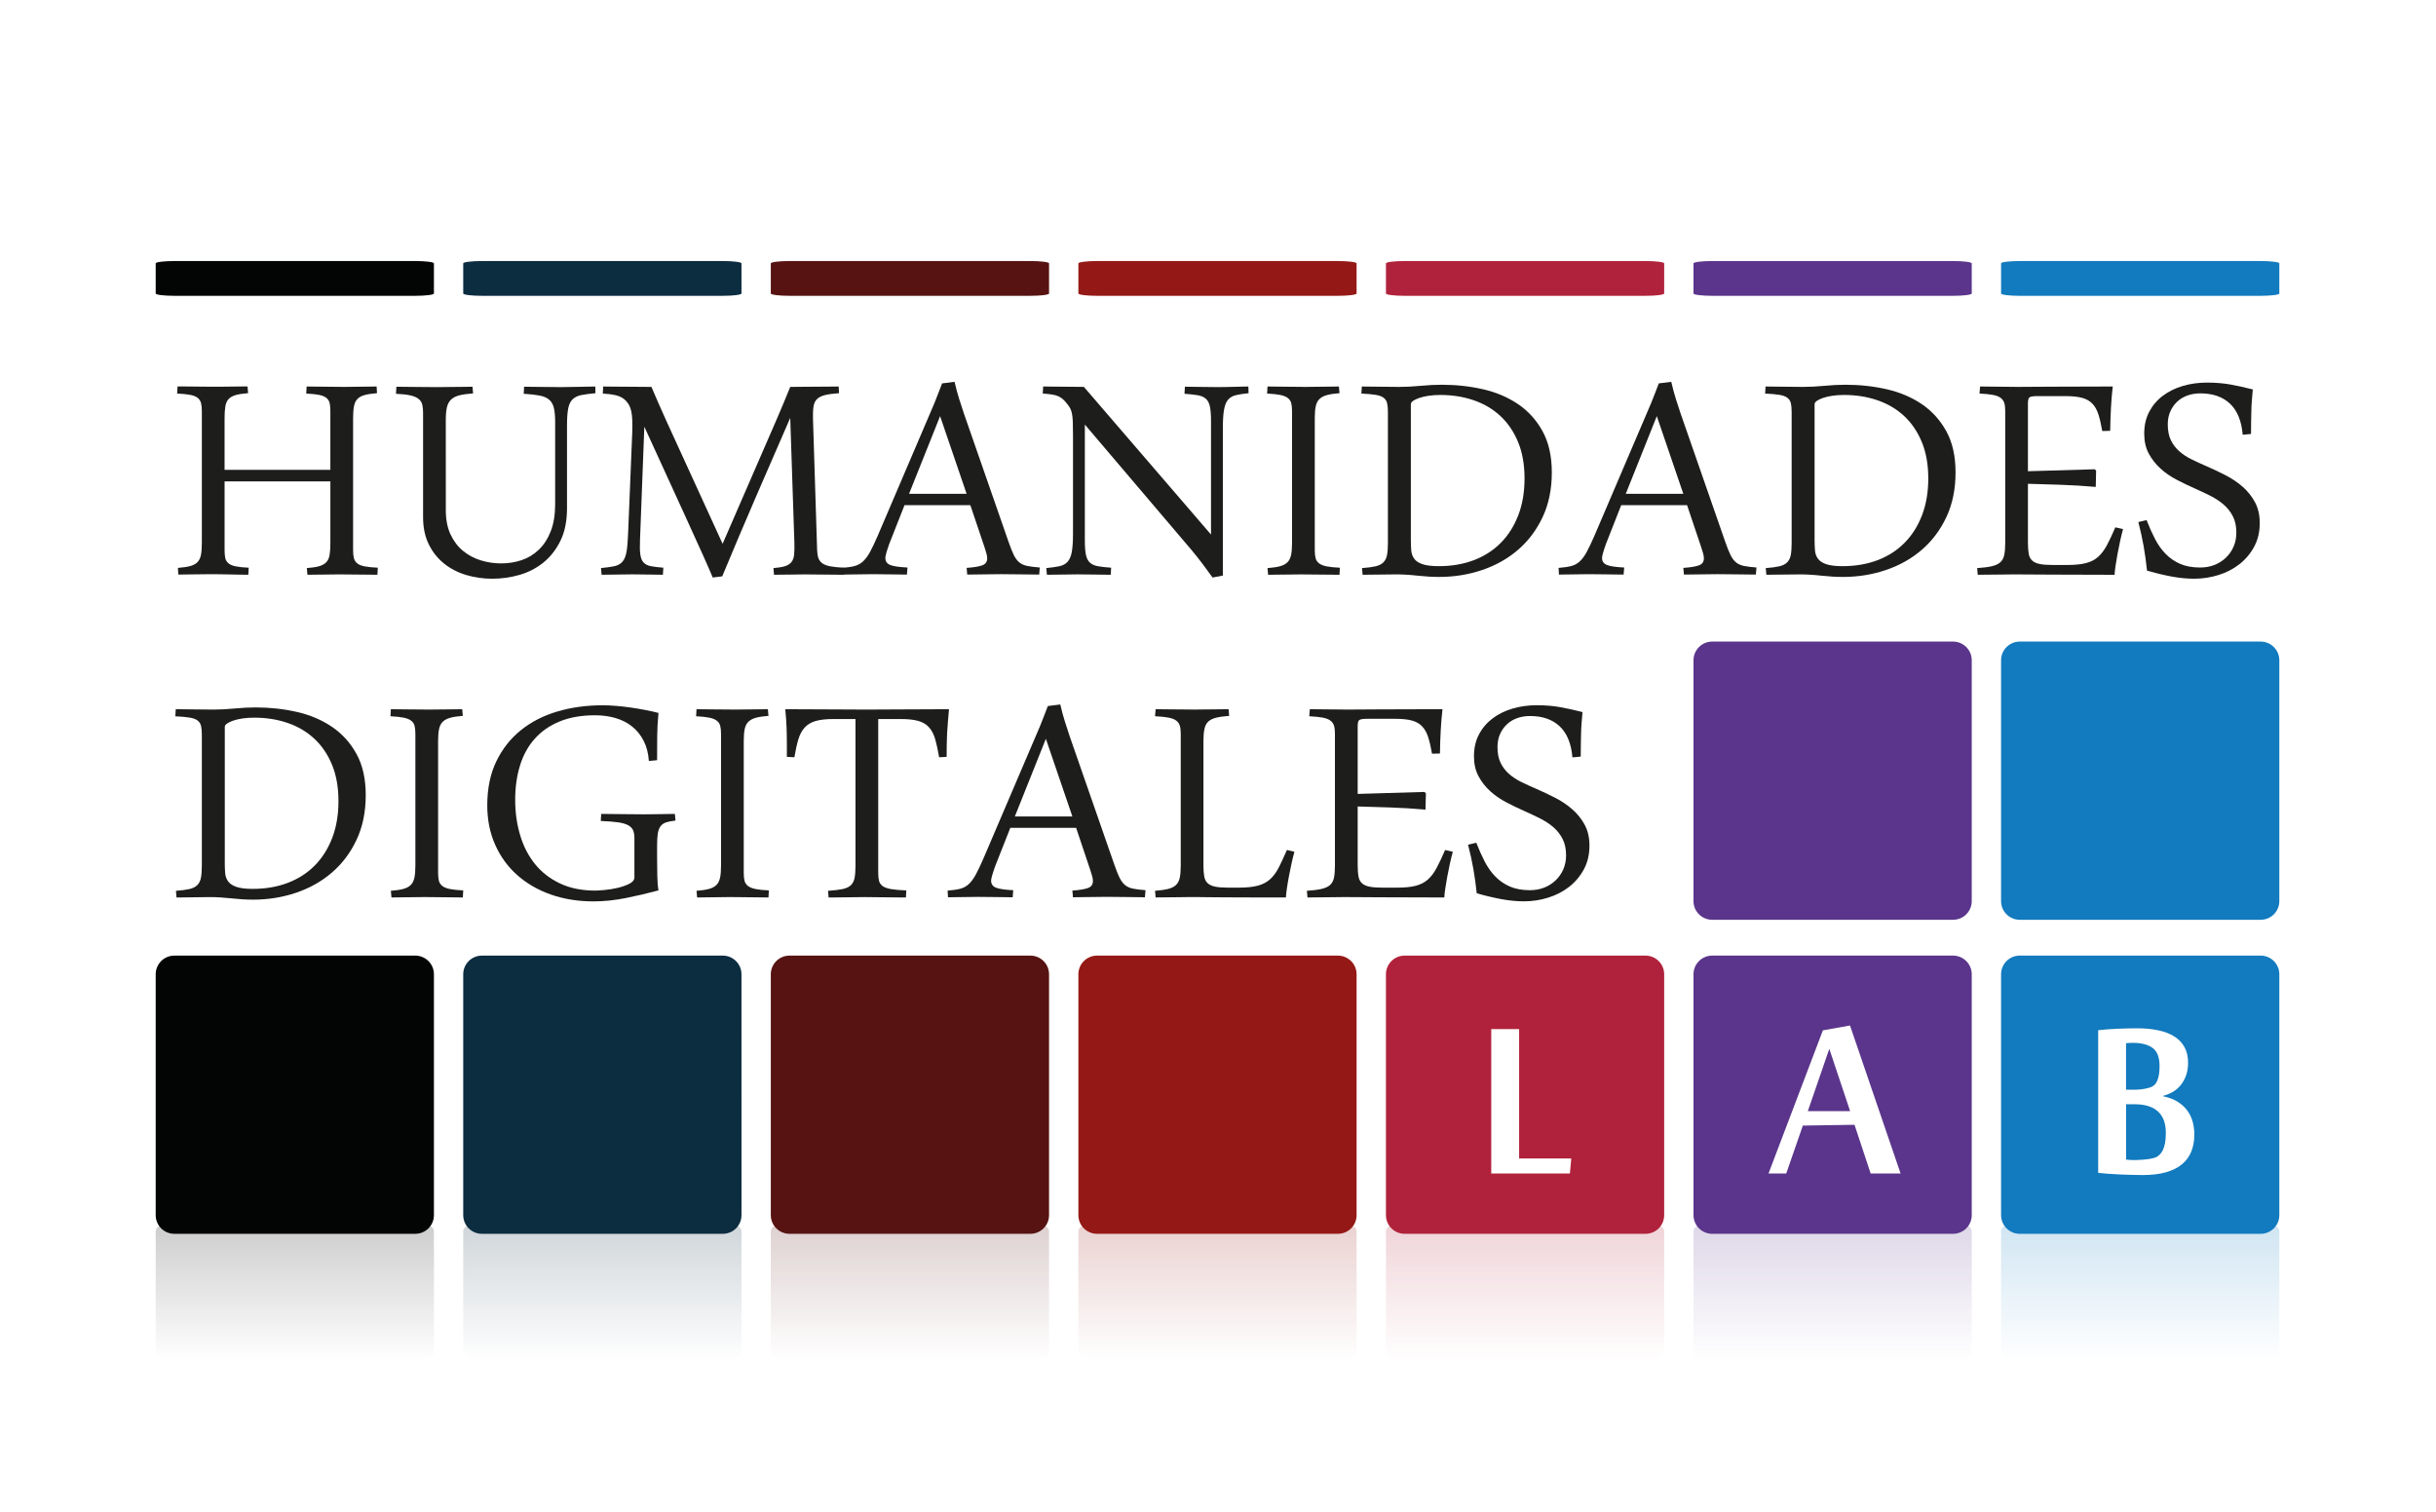 <?xml version="1.0" encoding="utf-8"?>
<svg viewBox="0 0 174 108" xmlns="http://www.w3.org/2000/svg" xmlns:bx="https://boxy-svg.com">
  <defs>
    <filter id="grayscale-filter-0" color-interpolation-filters="sRGB" x="-500%" y="-500%" width="1000%" height="1000%" bx:preset="grayscale 1 1">
      <feColorMatrix type="matrix" values="0.213 0.715 0.072 0 0 0.213 0.715 0.072 0 0 0.213 0.715 0.072 0 0 0 0 0 1 0"/>
    </filter>
  </defs>
  <g style="filter: url(#grayscale-filter-0);">
    <g>
      <g>
        <path fill="#1D1D1B" d="M23.597,33.567v-4.203c0-0.224-0.016-0.411-0.049-0.56c-0.034-0.149-0.108-0.273-0.226-0.372 c-0.118-0.098-0.29-0.17-0.516-0.218c-0.226-0.046-0.537-0.079-0.932-0.098l0.028-0.504c0.15,0,0.332,0.002,0.543,0.007 c0.212,0.005,0.436,0.007,0.67,0.007c0.245,0,0.495,0.002,0.75,0.007c0.253,0.005,0.494,0.007,0.72,0.007 c0.178,0,0.376-0.002,0.593-0.007c0.217-0.004,0.428-0.007,0.636-0.007c0.217,0,0.419-0.002,0.607-0.007 c0.188-0.005,0.349-0.007,0.48-0.007l0.029,0.477c-0.367,0.028-0.662,0.073-0.883,0.133c-0.222,0.061-0.393,0.154-0.516,0.28 c-0.122,0.126-0.205,0.302-0.247,0.525c-0.042,0.224-0.063,0.509-0.063,0.855v9.429c0,0.224,0.019,0.411,0.056,0.56 c0.038,0.15,0.116,0.273,0.233,0.372c0.117,0.098,0.294,0.17,0.529,0.217c0.236,0.047,0.552,0.08,0.947,0.098l-0.028,0.504 c-0.151,0-0.334-0.002-0.551-0.007c-0.217-0.004-0.447-0.006-0.692-0.006c-0.244,0-0.494-0.002-0.748-0.007 c-0.254-0.005-0.495-0.007-0.72-0.007c-0.188,0-0.389,0.002-0.6,0.007c-0.212,0.005-0.422,0.007-0.629,0.007 s-0.402,0.002-0.586,0.006c-0.184,0.005-0.341,0.007-0.473,0.007l-0.042-0.477c0.367-0.028,0.659-0.072,0.875-0.133 s0.386-0.155,0.509-0.281c0.122-0.125,0.202-0.298,0.24-0.518c0.038-0.22,0.057-0.507,0.057-0.861v-4.399h-7.556v4.918 c0,0.224,0.017,0.411,0.05,0.56c0.033,0.15,0.108,0.273,0.226,0.372c0.118,0.099,0.29,0.17,0.515,0.217 c0.227,0.047,0.537,0.08,0.932,0.098l-0.028,0.504c-0.151,0-0.333-0.002-0.544-0.007c-0.212-0.004-0.438-0.009-0.678-0.014 c-0.24-0.005-0.487-0.01-0.741-0.014s-0.494-0.007-0.72-0.007c-0.179,0-0.377,0.002-0.594,0.007 c-0.216,0.004-0.433,0.007-0.65,0.007c-0.207,0-0.404,0.002-0.593,0.007s-0.349,0.007-0.48,0.007l-0.028-0.477 c0.367-0.028,0.661-0.072,0.882-0.133c0.221-0.061,0.394-0.154,0.516-0.28c0.123-0.126,0.205-0.299,0.247-0.519 c0.043-0.219,0.064-0.506,0.064-0.862v-9.415c0-0.224-0.019-0.411-0.056-0.56c-0.038-0.149-0.116-0.273-0.233-0.372 c-0.118-0.098-0.294-0.17-0.529-0.218c-0.235-0.046-0.552-0.079-0.947-0.098l0.028-0.504h0.622c0.235,0,0.473,0.002,0.713,0.007 c0.24,0.005,0.473,0.007,0.699,0.007h1.242c0.216,0,0.431-0.002,0.643-0.007c0.211-0.005,0.411-0.007,0.6-0.007h0.48l0.042,0.477 c-0.367,0.028-0.659,0.073-0.875,0.133c-0.217,0.061-0.387,0.154-0.509,0.28s-0.202,0.302-0.24,0.525 c-0.038,0.224-0.057,0.509-0.057,0.855v3.685h7.556V33.567z"/>
        <path fill="#1D1D1B" d="M31.844,36.454c0,0.672,0.113,1.249,0.339,1.73s0.525,0.874,0.897,1.177 c0.372,0.303,0.793,0.527,1.264,0.672c0.47,0.146,0.956,0.217,1.455,0.217c0.509,0,0.993-0.077,1.455-0.231 c0.461-0.154,0.871-0.401,1.228-0.743c0.358-0.34,0.643-0.779,0.854-1.316c0.212-0.538,0.318-1.184,0.318-1.94v-5.885 c0-0.411-0.031-0.742-0.092-0.995c-0.062-0.252-0.174-0.448-0.339-0.588c-0.165-0.141-0.394-0.238-0.685-0.294 c-0.292-0.057-0.668-0.099-1.13-0.126l0.028-0.504c0.33,0,0.728,0.005,1.193,0.014c0.467,0.009,0.954,0.014,1.462,0.014 c0.414,0,0.847-0.007,1.299-0.021c0.452-0.014,0.829-0.021,1.13-0.021l0.014,0.477c-0.415,0.037-0.751,0.082-1.009,0.133 c-0.259,0.052-0.466,0.152-0.622,0.301c-0.155,0.15-0.261,0.369-0.317,0.659c-0.057,0.29-0.085,0.687-0.085,1.191v5.926 c0,0.916-0.155,1.689-0.466,2.326c-0.31,0.636-0.718,1.156-1.221,1.563c-0.503,0.406-1.073,0.7-1.708,0.882 c-0.636,0.183-1.284,0.273-1.942,0.273c-0.649,0-1.271-0.089-1.864-0.266c-0.593-0.178-1.118-0.448-1.575-0.813 c-0.457-0.364-0.822-0.822-1.095-1.373c-0.272-0.551-0.41-1.2-0.41-1.948v-7.481c0-0.224-0.021-0.416-0.063-0.575 c-0.043-0.158-0.132-0.292-0.269-0.399c-0.137-0.106-0.332-0.188-0.586-0.245c-0.254-0.056-0.593-0.093-1.017-0.112l0.028-0.504 c0.169,0,0.37,0.002,0.6,0.007c0.23,0.005,0.473,0.007,0.728,0.007c0.264,0,0.53,0.002,0.797,0.007 c0.269,0.004,0.521,0.007,0.756,0.007c0.188,0,0.398-0.002,0.628-0.007c0.23-0.005,0.464-0.007,0.699-0.007 s0.459-0.002,0.671-0.007c0.211-0.004,0.397-0.007,0.558-0.007l0.043,0.477c-0.405,0.028-0.735,0.075-0.989,0.14 c-0.254,0.066-0.452,0.168-0.593,0.309c-0.142,0.14-0.238,0.325-0.29,0.553c-0.052,0.229-0.078,0.516-0.078,0.862L31.844,36.454 L31.844,36.454z"/>
        <path fill="#1D1D1B" d="M43.085,27.613c0.114,0,0.308,0.002,0.586,0.007c0.278,0.005,0.586,0.007,0.926,0.007 c0.338,0,0.682,0.002,1.03,0.007c0.348,0.005,0.65,0.007,0.904,0.007c0.169,0.402,0.341,0.798,0.515,1.191 c0.175,0.392,0.351,0.789,0.53,1.191l4.039,8.826l3.912-9.008c0.161-0.364,0.316-0.731,0.466-1.1 c0.15-0.369,0.301-0.736,0.452-1.1c0.179,0,0.435-0.002,0.77-0.007c0.334-0.004,0.675-0.007,1.023-0.007 c0.358,0,0.692-0.002,1.002-0.007c0.311-0.005,0.532-0.007,0.664-0.007l0.028,0.477c-0.415,0.028-0.747,0.073-0.996,0.133 c-0.249,0.061-0.44,0.154-0.571,0.28c-0.132,0.126-0.217,0.302-0.254,0.525c-0.038,0.224-0.052,0.509-0.042,0.855l0.297,9.429 c0.009,0.224,0.04,0.411,0.092,0.56c0.052,0.15,0.146,0.273,0.282,0.372c0.137,0.098,0.33,0.17,0.579,0.217 c0.25,0.047,0.582,0.08,0.996,0.098l-0.028,0.504c-0.169,0-0.367-0.002-0.593-0.007c-0.226-0.004-0.466-0.006-0.721-0.006 c-0.245,0-0.494-0.002-0.749-0.007c-0.253-0.005-0.494-0.007-0.72-0.007c-0.188,0-0.384,0.002-0.585,0.007 c-0.203,0.005-0.403,0.007-0.601,0.007c-0.198,0-0.386,0.002-0.565,0.006c-0.179,0.005-0.334,0.007-0.466,0.007l-0.042-0.477 c0.339-0.028,0.609-0.072,0.812-0.133c0.202-0.061,0.357-0.157,0.466-0.287c0.107-0.131,0.174-0.306,0.198-0.526 c0.023-0.219,0.029-0.501,0.021-0.847l-0.297-8.939c-0.829,1.896-1.646,3.776-2.45,5.639c-0.805,1.863-1.608,3.757-2.408,5.682 l-0.678,0.083c-0.273-0.663-0.927-2.125-1.963-4.385c-1.035-2.26-2.01-4.39-2.923-6.389l-0.31,8.126 c-0.019,0.439-0.01,0.782,0.028,1.029c0.037,0.248,0.117,0.434,0.24,0.561c0.122,0.126,0.297,0.21,0.523,0.252 s0.517,0.077,0.875,0.105l-0.028,0.504c-0.301,0-0.626-0.005-0.975-0.014c-0.348-0.01-0.748-0.015-1.2-0.015 c-0.358,0-0.732,0.005-1.123,0.015c-0.391,0.009-0.752,0.014-1.081,0.014l-0.043-0.477c0.386-0.037,0.702-0.082,0.946-0.133 c0.245-0.051,0.438-0.157,0.579-0.315c0.142-0.159,0.241-0.397,0.297-0.714s0.094-0.756,0.113-1.317l0.297-7.244 c0.009-0.336,0.009-0.624,0-0.861c-0.01-0.238-0.033-0.443-0.071-0.617c-0.038-0.173-0.09-0.32-0.155-0.441 c-0.066-0.121-0.151-0.233-0.254-0.336c-0.179-0.177-0.405-0.298-0.677-0.364c-0.274-0.064-0.589-0.106-0.947-0.126 L43.085,27.613z"/>
        <path fill="#1D1D1B" d="M69.311,36.089h-4.703l-1.087,2.76c-0.189,0.533-0.282,0.869-0.282,1.009 c0,0.243,0.115,0.412,0.346,0.504c0.231,0.094,0.643,0.154,1.236,0.182l-0.042,0.505c-0.349,0-0.739-0.005-1.172-0.015 c-0.433-0.009-0.862-0.014-1.285-0.014c-0.349,0-0.708,0.005-1.081,0.014c-0.372,0.01-0.732,0.015-1.08,0.015l-0.028-0.477 c0.367-0.028,0.668-0.072,0.903-0.133c0.235-0.061,0.44-0.173,0.614-0.336s0.339-0.387,0.495-0.672 c0.155-0.285,0.336-0.666,0.543-1.142l4.054-9.484c0.112-0.281,0.208-0.526,0.289-0.736c0.08-0.21,0.167-0.436,0.261-0.679 l0.89-0.112c0.104,0.448,0.214,0.859,0.332,1.232c0.118,0.374,0.229,0.714,0.333,1.022l3.177,9.135 c0.142,0.411,0.269,0.733,0.381,0.966c0.113,0.234,0.245,0.414,0.396,0.539c0.151,0.126,0.341,0.213,0.573,0.259 c0.23,0.047,0.529,0.084,0.896,0.112l-0.042,0.505c-0.396,0-0.831-0.005-1.307-0.015c-0.476-0.009-0.953-0.014-1.434-0.014 c-0.395,0-0.795,0.005-1.2,0.014c-0.404,0.01-0.805,0.015-1.201,0.015l-0.042-0.477c0.526-0.037,0.903-0.1,1.129-0.188 c0.226-0.089,0.339-0.254,0.339-0.498c0-0.104-0.019-0.222-0.057-0.357c-0.037-0.135-0.084-0.288-0.141-0.456L69.311,36.089z M64.933,35.277h4.11l-1.893-5.548L64.933,35.277z"/>
        <path fill="#1D1D1B" d="M86.611,41.259c-0.245-0.345-0.49-0.679-0.734-1.001c-0.244-0.322-0.503-0.647-0.776-0.974l-7.612-8.953 v8.28c0,0.439,0.026,0.782,0.078,1.029c0.052,0.248,0.148,0.434,0.29,0.561c0.141,0.126,0.332,0.21,0.572,0.252 c0.24,0.042,0.553,0.077,0.938,0.105l-0.027,0.504c-0.302,0-0.657-0.005-1.066-0.014c-0.41-0.01-0.841-0.015-1.292-0.015 c-0.358,0-0.733,0.005-1.123,0.015c-0.391,0.009-0.75,0.014-1.081,0.014l-0.042-0.477c0.376-0.037,0.687-0.082,0.932-0.133 c0.245-0.051,0.44-0.157,0.586-0.315c0.146-0.159,0.247-0.397,0.304-0.714c0.057-0.317,0.085-0.756,0.085-1.317v-7.02 c0-0.392-0.005-0.71-0.014-0.953c-0.01-0.243-0.031-0.441-0.063-0.595c-0.033-0.154-0.078-0.283-0.134-0.386 c-0.057-0.103-0.132-0.21-0.226-0.322c-0.095-0.122-0.188-0.225-0.282-0.309c-0.094-0.084-0.203-0.154-0.325-0.21 c-0.123-0.056-0.273-0.099-0.453-0.126c-0.179-0.028-0.399-0.051-0.663-0.07l0.028-0.504c0.113,0,0.28,0.002,0.501,0.007 c0.221,0.005,0.468,0.007,0.742,0.007c0.273,0,0.555,0.002,0.847,0.007c0.292,0.005,0.565,0.007,0.819,0.007l9.081,10.55v-8.112 c0-0.439-0.026-0.782-0.078-1.029c-0.052-0.248-0.148-0.435-0.29-0.561c-0.141-0.126-0.334-0.21-0.579-0.251 c-0.246-0.042-0.561-0.078-0.947-0.105l0.029-0.504c0.301,0,0.659,0.005,1.073,0.014c0.414,0.009,0.847,0.014,1.299,0.014 c0.179,0,0.367-0.002,0.564-0.007c0.197-0.004,0.394-0.009,0.587-0.014c0.192-0.004,0.376-0.009,0.551-0.014 c0.175-0.005,0.327-0.007,0.459-0.007l0.015,0.477c-0.367,0.037-0.668,0.084-0.904,0.14c-0.235,0.056-0.42,0.163-0.557,0.322 c-0.138,0.159-0.234,0.396-0.291,0.715c-0.057,0.317-0.085,0.756-0.085,1.316v10.536L86.611,41.259z"/>
        <path fill="#1D1D1B" d="M90.537,40.586c0.367-0.028,0.664-0.072,0.891-0.133s0.402-0.155,0.529-0.281 c0.127-0.125,0.214-0.298,0.262-0.518c0.047-0.22,0.069-0.507,0.069-0.861v-9.429c0-0.224-0.019-0.411-0.056-0.56 c-0.039-0.149-0.121-0.273-0.248-0.372c-0.127-0.098-0.309-0.17-0.543-0.218c-0.235-0.046-0.545-0.079-0.933-0.098l0.028-0.504 c0.15,0,0.334,0.002,0.551,0.007c0.217,0.005,0.448,0.007,0.693,0.007c0.254,0,0.51,0.002,0.769,0.007 c0.259,0.005,0.501,0.007,0.728,0.007c0.18,0,0.379-0.002,0.602-0.007c0.221-0.004,0.439-0.007,0.657-0.007 c0.216,0,0.42-0.002,0.614-0.007c0.191-0.005,0.354-0.007,0.486-0.007l0.043,0.477c-0.367,0.028-0.664,0.073-0.891,0.133 c-0.227,0.061-0.404,0.154-0.537,0.28c-0.131,0.126-0.221,0.299-0.268,0.519c-0.049,0.22-0.071,0.502-0.071,0.848v9.443 c0,0.224,0.019,0.411,0.058,0.56c0.036,0.15,0.119,0.273,0.246,0.372c0.126,0.098,0.309,0.17,0.543,0.217 c0.235,0.047,0.551,0.08,0.946,0.098l-0.028,0.504c-0.15,0-0.337-0.002-0.558-0.007c-0.222-0.004-0.459-0.006-0.714-0.006 c-0.244,0-0.493-0.002-0.748-0.007c-0.254-0.005-0.494-0.007-0.721-0.007c-0.188,0-0.391,0.002-0.607,0.007 s-0.434,0.007-0.648,0.007c-0.217,0-0.423,0.002-0.615,0.006c-0.192,0.005-0.354,0.007-0.486,0.007L90.537,40.586z"/>
        <path fill="#1D1D1B" d="M97.273,27.613c0.34,0,0.75,0.005,1.236,0.014c0.484,0.009,0.967,0.014,1.447,0.014 c0.479,0,0.982-0.026,1.512-0.077c0.527-0.051,1.035-0.077,1.524-0.077c1.017,0,1.995,0.107,2.938,0.322 c0.939,0.215,1.775,0.57,2.506,1.065c0.729,0.495,1.313,1.142,1.75,1.94c0.438,0.798,0.658,1.777,0.658,2.935 c0,1.196-0.217,2.255-0.65,3.181c-0.434,0.924-1.016,1.704-1.75,2.339s-1.588,1.119-2.563,1.45 c-0.976,0.332-2.003,0.498-3.086,0.498c-0.479,0-0.993-0.03-1.539-0.09c-0.546-0.062-1.06-0.092-1.54-0.092 c-0.188,0-0.388,0.002-0.6,0.007c-0.211,0.005-0.426,0.007-0.643,0.007c-0.218,0-0.425,0.002-0.623,0.006 c-0.197,0.005-0.371,0.007-0.521,0.007l-0.042-0.477c0.396-0.028,0.715-0.07,0.96-0.126s0.434-0.149,0.564-0.28 c0.133-0.131,0.219-0.305,0.263-0.525c0.042-0.22,0.063-0.507,0.063-0.861V29.42c0-0.251-0.02-0.457-0.058-0.616 c-0.038-0.159-0.12-0.288-0.247-0.386s-0.318-0.168-0.572-0.21s-0.594-0.072-1.017-0.091L97.273,27.613z M100.775,38.569 c0,0.271,0.01,0.521,0.027,0.75c0.02,0.229,0.09,0.428,0.213,0.596c0.121,0.168,0.319,0.299,0.592,0.392 c0.273,0.093,0.664,0.14,1.172,0.14c0.914,0,1.746-0.143,2.494-0.427c0.748-0.285,1.391-0.698,1.928-1.24 c0.535-0.542,0.953-1.2,1.25-1.975c0.297-0.776,0.445-1.649,0.445-2.621c0-0.99-0.153-1.856-0.459-2.599 c-0.307-0.742-0.728-1.363-1.265-1.863c-0.536-0.5-1.172-0.875-1.905-1.127c-0.736-0.252-1.531-0.379-2.388-0.379 c-0.302,0-0.58,0.02-0.833,0.057c-0.255,0.038-0.477,0.089-0.664,0.154c-0.188,0.064-0.337,0.136-0.445,0.21 c-0.107,0.075-0.162,0.154-0.162,0.239V38.569z"/>
        <path fill="#1D1D1B" d="M120.505,36.089h-4.704l-1.086,2.76c-0.189,0.533-0.283,0.869-0.283,1.009 c0,0.243,0.115,0.412,0.346,0.504c0.231,0.094,0.644,0.154,1.236,0.182l-0.043,0.505c-0.348,0-0.738-0.005-1.172-0.015 c-0.433-0.009-0.861-0.014-1.285-0.014c-0.349,0-0.707,0.005-1.08,0.014c-0.373,0.01-0.732,0.015-1.08,0.015l-0.028-0.477 c0.366-0.028,0.668-0.072,0.903-0.133c0.234-0.061,0.439-0.173,0.614-0.336s0.339-0.387,0.494-0.672 c0.155-0.285,0.336-0.666,0.544-1.142l4.053-9.484c0.112-0.281,0.209-0.526,0.291-0.736c0.08-0.21,0.166-0.436,0.26-0.679 l0.891-0.112c0.104,0.448,0.213,0.859,0.331,1.232c0.118,0.374,0.229,0.714,0.333,1.022l3.177,9.135 c0.142,0.411,0.269,0.733,0.382,0.966c0.112,0.234,0.246,0.414,0.396,0.539c0.15,0.126,0.341,0.213,0.57,0.259 c0.23,0.047,0.531,0.084,0.897,0.112l-0.042,0.505c-0.396,0-0.831-0.005-1.307-0.015c-0.475-0.009-0.952-0.014-1.434-0.014 c-0.396,0-0.795,0.005-1.199,0.014c-0.405,0.01-0.806,0.015-1.201,0.015l-0.041-0.477c0.527-0.037,0.904-0.1,1.129-0.188 c0.227-0.089,0.339-0.254,0.339-0.498c0-0.104-0.019-0.222-0.058-0.357c-0.037-0.135-0.084-0.288-0.141-0.456L120.505,36.089z M116.127,35.277h4.109l-1.893-5.548L116.127,35.277z"/>
        <path fill="#1D1D1B" d="M126.111,27.613c0.34,0,0.75,0.005,1.236,0.014c0.484,0.009,0.967,0.014,1.447,0.014 s0.982-0.026,1.512-0.077c0.526-0.051,1.034-0.077,1.524-0.077c1.017,0,1.996,0.107,2.938,0.322 c0.941,0.215,1.776,0.57,2.506,1.065c0.73,0.495,1.313,1.142,1.752,1.94c0.438,0.798,0.656,1.777,0.656,2.935 c0,1.196-0.217,2.255-0.649,3.181c-0.433,0.924-1.017,1.704-1.75,2.339c-0.734,0.635-1.589,1.119-2.563,1.45 c-0.974,0.332-2.002,0.498-3.086,0.498c-0.48,0-0.992-0.03-1.539-0.09c-0.547-0.062-1.06-0.092-1.539-0.092 c-0.188,0-0.389,0.002-0.601,0.007s-0.427,0.007-0.642,0.007c-0.217,0-0.424,0.002-0.623,0.006 c-0.197,0.005-0.373,0.007-0.522,0.007l-0.042-0.477c0.396-0.028,0.715-0.07,0.96-0.126s0.433-0.149,0.565-0.28 c0.131-0.131,0.218-0.305,0.261-0.525c0.042-0.22,0.063-0.507,0.063-0.861V29.42c0-0.251-0.02-0.457-0.057-0.616 c-0.038-0.159-0.12-0.288-0.248-0.386c-0.127-0.098-0.318-0.168-0.572-0.21s-0.593-0.072-1.017-0.091L126.111,27.613z M129.613,38.569c0,0.271,0.01,0.521,0.029,0.75c0.019,0.229,0.088,0.428,0.211,0.596s0.319,0.299,0.594,0.392 c0.273,0.093,0.664,0.14,1.172,0.14c0.912,0,1.744-0.143,2.492-0.427s1.392-0.698,1.928-1.24s0.953-1.2,1.25-1.975 c0.296-0.776,0.445-1.649,0.445-2.621c0-0.99-0.153-1.856-0.459-2.599c-0.307-0.742-0.728-1.363-1.264-1.863 c-0.537-0.5-1.173-0.875-1.906-1.127c-0.734-0.252-1.53-0.379-2.387-0.379c-0.303,0-0.58,0.02-0.834,0.057 c-0.253,0.038-0.475,0.089-0.664,0.154c-0.188,0.064-0.337,0.136-0.443,0.21c-0.109,0.075-0.164,0.154-0.164,0.239V38.569z"/>
        <path fill="#1D1D1B" d="M144.852,38.779c0,0.318,0.021,0.58,0.058,0.785c0.036,0.206,0.12,0.367,0.247,0.484 c0.127,0.117,0.306,0.198,0.537,0.245c0.229,0.047,0.539,0.07,0.924,0.07h1.045c0.546,0,0.99-0.044,1.334-0.133 c0.343-0.088,0.633-0.238,0.869-0.448c0.234-0.21,0.445-0.488,0.629-0.833c0.184-0.346,0.383-0.771,0.6-1.275l0.551,0.126 c-0.074,0.271-0.146,0.56-0.211,0.869c-0.065,0.308-0.127,0.612-0.184,0.91c-0.057,0.299-0.104,0.579-0.141,0.841 s-0.062,0.476-0.07,0.645c-1.874,0-3.393-0.005-4.555-0.014c-1.164-0.01-2.031-0.015-2.605-0.015c-0.169,0-0.369,0.002-0.6,0.007 s-0.469,0.007-0.713,0.007c-0.246,0-0.482,0.002-0.713,0.006c-0.23,0.005-0.426,0.007-0.586,0.007l-0.043-0.477 c0.434-0.028,0.781-0.072,1.045-0.133s0.467-0.155,0.607-0.281c0.141-0.125,0.234-0.298,0.282-0.518 c0.047-0.22,0.071-0.507,0.071-0.861v-9.429c0-0.224-0.021-0.411-0.063-0.56c-0.042-0.149-0.128-0.273-0.255-0.372 c-0.126-0.098-0.311-0.17-0.551-0.218c-0.239-0.046-0.563-0.079-0.967-0.098l0.041-0.504c0.18,0,0.385,0.002,0.614,0.007 c0.231,0.005,0.466,0.007,0.699,0.007c0.245,0,0.483,0.002,0.713,0.007c0.231,0.005,0.444,0.007,0.644,0.007 c0.367,0,1.139-0.005,2.315-0.014s2.675-0.014,4.491-0.014c-0.057,0.477-0.1,0.976-0.127,1.5 c-0.028,0.524-0.047,1.079-0.057,1.667l-0.565,0.014c-0.085-0.485-0.179-0.887-0.282-1.205c-0.104-0.317-0.25-0.572-0.438-0.763 c-0.188-0.191-0.434-0.327-0.734-0.407c-0.301-0.079-0.691-0.119-1.172-0.119h-2.02c-0.283,0-0.465,0.028-0.545,0.084 c-0.078,0.056-0.119,0.2-0.119,0.434v4.848l4.773-0.14l0.098,0.098l-0.027,1.163c-0.856-0.075-1.701-0.126-2.535-0.154 c-0.833-0.028-1.604-0.051-2.309-0.07v4.217H144.852z"/>
        <path fill="#1D1D1B" d="M153.326,37.154c0.188,0.486,0.388,0.934,0.6,1.345c0.213,0.411,0.467,0.769,0.764,1.072 c0.295,0.304,0.642,0.542,1.037,0.714c0.396,0.173,0.871,0.259,1.428,0.259c0.367,0,0.705-0.061,1.017-0.182 s0.583-0.294,0.819-0.518c0.236-0.224,0.418-0.488,0.551-0.792c0.132-0.303,0.197-0.637,0.197-1.001 c0-0.458-0.084-0.85-0.254-1.177c-0.168-0.327-0.396-0.61-0.678-0.848c-0.281-0.238-0.603-0.445-0.959-0.623 c-0.357-0.177-0.726-0.351-1.103-0.519c-0.425-0.188-0.851-0.393-1.278-0.616c-0.429-0.225-0.813-0.491-1.15-0.799 c-0.34-0.308-0.617-0.663-0.834-1.065c-0.217-0.401-0.324-0.877-0.324-1.429c0-0.589,0.119-1.109,0.359-1.562 c0.24-0.453,0.564-0.834,0.976-1.142c0.409-0.308,0.885-0.542,1.427-0.701c0.541-0.159,1.118-0.238,1.729-0.238 c0.594,0,1.143,0.045,1.646,0.133c0.504,0.089,1.043,0.208,1.618,0.357c-0.029,0.299-0.053,0.577-0.071,0.834 c-0.019,0.257-0.03,0.509-0.034,0.757c-0.006,0.248-0.011,0.499-0.015,0.756c-0.005,0.257-0.007,0.535-0.007,0.833l-0.594,0.056 c-0.084-0.99-0.387-1.73-0.91-2.221c-0.523-0.491-1.227-0.735-2.111-0.735c-0.338,0-0.65,0.051-0.932,0.154 c-0.283,0.103-0.528,0.251-0.735,0.448c-0.207,0.197-0.37,0.43-0.487,0.701c-0.119,0.271-0.177,0.575-0.177,0.911 c0,0.449,0.073,0.824,0.22,1.128c0.146,0.304,0.346,0.567,0.6,0.792c0.254,0.225,0.549,0.418,0.883,0.582 s0.686,0.325,1.053,0.483c0.451,0.196,0.905,0.411,1.362,0.645c0.456,0.234,0.866,0.509,1.229,0.826 c0.361,0.317,0.656,0.687,0.883,1.107c0.226,0.42,0.339,0.916,0.339,1.485c0,0.635-0.132,1.198-0.396,1.688 c-0.265,0.491-0.613,0.906-1.046,1.247c-0.433,0.341-0.932,0.601-1.497,0.778c-0.564,0.177-1.144,0.266-1.736,0.266 c-0.519,0-1.055-0.051-1.61-0.154s-1.144-0.243-1.765-0.42c-0.065-0.617-0.146-1.195-0.24-1.737s-0.221-1.121-0.381-1.737 L153.326,37.154z"/>
      </g>
      <g>
        <path fill="#1D1D1B" d="M12.553,50.666c0.339,0,0.75,0.005,1.236,0.014c0.484,0.009,0.968,0.014,1.447,0.014 c0.48,0,0.983-0.026,1.511-0.077c0.527-0.051,1.036-0.077,1.525-0.077c1.017,0,1.996,0.108,2.937,0.323 c0.942,0.214,1.777,0.57,2.507,1.065c0.729,0.495,1.313,1.141,1.751,1.94c0.438,0.798,0.657,1.776,0.657,2.937 c0,1.194-0.217,2.254-0.65,3.18c-0.433,0.925-1.016,1.703-1.751,2.338c-0.735,0.637-1.589,1.121-2.563,1.451 c-0.974,0.332-2.003,0.498-3.085,0.498c-0.48,0-0.994-0.031-1.54-0.092c-0.545-0.061-1.059-0.091-1.539-0.091 c-0.188,0-0.388,0.003-0.6,0.007c-0.212,0.006-0.426,0.008-0.643,0.008c-0.217,0-0.424,0.002-0.622,0.008 c-0.198,0.004-0.373,0.006-0.522,0.006l-0.042-0.477c0.396-0.029,0.716-0.07,0.96-0.125c0.245-0.057,0.433-0.15,0.565-0.281 c0.131-0.131,0.218-0.305,0.261-0.524s0.064-0.507,0.064-0.862v-9.374c0-0.251-0.019-0.458-0.056-0.615 c-0.038-0.159-0.12-0.288-0.248-0.386c-0.127-0.098-0.318-0.168-0.572-0.209c-0.254-0.042-0.594-0.073-1.017-0.092L12.553,50.666 z M16.055,61.622c0,0.271,0.009,0.521,0.028,0.75s0.089,0.427,0.212,0.595c0.122,0.168,0.319,0.301,0.593,0.393 c0.272,0.095,0.663,0.142,1.172,0.142c0.913,0,1.744-0.144,2.493-0.429c0.748-0.284,1.391-0.697,1.928-1.239 c0.536-0.541,0.953-1.2,1.25-1.976c0.296-0.774,0.445-1.647,0.445-2.619c0-0.99-0.152-1.856-0.458-2.6 c-0.306-0.743-0.728-1.363-1.264-1.863c-0.537-0.5-1.172-0.876-1.906-1.128c-0.735-0.253-1.531-0.378-2.387-0.378 c-0.301,0-0.579,0.019-0.833,0.055c-0.254,0.038-0.475,0.089-0.663,0.154c-0.188,0.066-0.337,0.136-0.445,0.21 c-0.109,0.075-0.163,0.154-0.163,0.239v9.694H16.055z"/>
        <path fill="#1D1D1B" d="M27.918,63.641c0.367-0.029,0.664-0.074,0.89-0.134c0.226-0.062,0.403-0.153,0.53-0.28 c0.127-0.125,0.214-0.299,0.261-0.518c0.048-0.219,0.071-0.507,0.071-0.861v-9.43c0-0.224-0.02-0.412-0.057-0.56 c-0.038-0.149-0.12-0.274-0.247-0.372c-0.127-0.099-0.309-0.17-0.544-0.217c-0.235-0.047-0.546-0.08-0.932-0.099l0.028-0.504 c0.15,0,0.334,0.002,0.551,0.007c0.216,0.005,0.447,0.007,0.692,0.007c0.254,0,0.511,0.002,0.77,0.006 c0.259,0.005,0.501,0.007,0.727,0.007c0.179,0,0.379-0.002,0.6-0.007c0.221-0.004,0.44-0.006,0.657-0.006 c0.217,0,0.421-0.002,0.615-0.007c0.192-0.005,0.355-0.007,0.487-0.007l0.042,0.476c-0.367,0.028-0.663,0.073-0.889,0.133 c-0.226,0.062-0.405,0.154-0.537,0.281c-0.132,0.125-0.222,0.299-0.269,0.518c-0.047,0.219-0.071,0.502-0.071,0.847v9.442 c0,0.225,0.019,0.412,0.057,0.563c0.038,0.148,0.12,0.271,0.247,0.371c0.127,0.098,0.308,0.17,0.544,0.217 c0.235,0.047,0.55,0.08,0.946,0.098l-0.028,0.504c-0.15,0-0.336-0.002-0.557-0.006c-0.222-0.006-0.459-0.008-0.713-0.008 c-0.245,0-0.495-0.002-0.748-0.008c-0.255-0.004-0.495-0.007-0.721-0.007c-0.188,0-0.39,0.003-0.606,0.007 c-0.217,0.006-0.434,0.008-0.65,0.008c-0.217,0-0.422,0.002-0.614,0.008c-0.193,0.004-0.355,0.006-0.487,0.006L27.918,63.641z"/>
        <path fill="#1D1D1B" d="M46.348,54.365c-0.038-0.551-0.163-1.032-0.375-1.444c-0.211-0.411-0.487-0.751-0.826-1.022 c-0.339-0.27-0.734-0.471-1.187-0.603c-0.452-0.13-0.937-0.196-1.455-0.196c-0.97,0-1.813,0.147-2.528,0.441 c-0.716,0.294-1.309,0.706-1.779,1.233c-0.472,0.528-0.822,1.163-1.052,1.906c-0.231,0.742-0.347,1.563-0.347,2.459 c0,0.896,0.118,1.739,0.354,2.528c0.235,0.789,0.588,1.476,1.059,2.06c0.47,0.584,1.066,1.045,1.787,1.387 c0.72,0.341,1.56,0.511,2.521,0.511c0.132,0,0.351-0.015,0.656-0.042c0.306-0.027,0.62-0.079,0.939-0.152 c0.32-0.076,0.601-0.174,0.84-0.295c0.24-0.121,0.36-0.275,0.36-0.463v-2.773c0-0.225-0.029-0.412-0.085-0.561 s-0.17-0.273-0.339-0.371c-0.169-0.099-0.412-0.171-0.728-0.218c-0.315-0.046-0.732-0.079-1.25-0.099l0.028-0.504 c0.226,0,0.473,0.002,0.742,0.006c0.268,0.006,0.534,0.009,0.797,0.009c0.273,0,0.537,0.002,0.791,0.007 c0.254,0.004,0.485,0.006,0.692,0.006c0.188,0,0.386-0.002,0.593-0.006c0.207-0.005,0.409-0.007,0.606-0.007 c0.197,0,0.386-0.003,0.565-0.009c0.179-0.004,0.339-0.006,0.48-0.006l0.042,0.477c-0.273,0.027-0.495,0.07-0.664,0.125 c-0.169,0.057-0.304,0.148-0.402,0.279c-0.099,0.132-0.165,0.308-0.198,0.527c-0.033,0.219-0.049,0.502-0.049,0.848v0.896 c0,0.448,0.005,0.882,0.015,1.296c0.009,0.416,0.037,0.754,0.084,1.016c-0.762,0.205-1.542,0.388-2.337,0.547 c-0.796,0.158-1.565,0.238-2.309,0.238c-1.102,0-2.116-0.164-3.044-0.49c-0.927-0.328-1.727-0.789-2.4-1.389 c-0.674-0.597-1.198-1.318-1.575-2.164c-0.377-0.845-0.565-1.787-0.565-2.822c0-1.195,0.214-2.239,0.643-3.131 c0.428-0.892,1.015-1.636,1.758-2.235c0.744-0.598,1.615-1.043,2.613-1.337c0.998-0.294,2.071-0.441,3.22-0.441 c0.292,0,0.612,0.014,0.96,0.042c0.347,0.028,0.699,0.067,1.052,0.119c0.353,0.051,0.701,0.109,1.044,0.175 c0.344,0.065,0.657,0.136,0.939,0.21c-0.057,0.598-0.087,1.161-0.091,1.688c-0.005,0.528-0.007,1.091-0.007,1.688L46.348,54.365z "/>
        <path fill="#1D1D1B" d="M49.751,63.641c0.367-0.029,0.664-0.074,0.89-0.134c0.226-0.062,0.402-0.153,0.529-0.28 c0.127-0.125,0.214-0.299,0.262-0.518c0.047-0.219,0.07-0.507,0.07-0.861v-9.43c0-0.224-0.019-0.412-0.057-0.56 c-0.038-0.149-0.12-0.274-0.247-0.372c-0.127-0.099-0.308-0.17-0.543-0.217c-0.236-0.047-0.546-0.08-0.932-0.099l0.028-0.504 c0.15,0,0.334,0.002,0.55,0.007c0.217,0.005,0.448,0.007,0.692,0.007c0.255,0,0.51,0.002,0.77,0.006 c0.259,0.005,0.501,0.007,0.728,0.007c0.179,0,0.378-0.002,0.6-0.007c0.221-0.004,0.44-0.006,0.657-0.006 c0.217,0,0.421-0.002,0.614-0.007c0.193-0.005,0.355-0.007,0.487-0.007l0.042,0.476c-0.367,0.028-0.664,0.073-0.89,0.133 c-0.225,0.062-0.404,0.154-0.537,0.281c-0.132,0.125-0.221,0.299-0.268,0.518c-0.047,0.219-0.071,0.502-0.071,0.847v9.442 c0,0.225,0.019,0.412,0.057,0.563c0.037,0.148,0.12,0.271,0.247,0.371c0.126,0.098,0.308,0.17,0.544,0.217 c0.235,0.047,0.55,0.08,0.946,0.098l-0.028,0.504c-0.151,0-0.337-0.002-0.558-0.006c-0.221-0.006-0.458-0.008-0.713-0.008 c-0.245,0-0.494-0.002-0.748-0.008c-0.254-0.004-0.494-0.007-0.72-0.007c-0.189,0-0.391,0.003-0.608,0.007 c-0.216,0.006-0.433,0.008-0.649,0.008s-0.421,0.002-0.614,0.008c-0.193,0.004-0.355,0.006-0.487,0.006L49.751,63.641z"/>
        <path fill="#1D1D1B" d="M61.91,50.694c0.32,0,0.705-0.002,1.152-0.007c0.447-0.004,0.925-0.006,1.433-0.006 c0.518,0,1.054-0.002,1.61-0.007c0.556-0.005,1.116-0.007,1.681-0.007c-0.028,0.327-0.055,0.628-0.078,0.904 c-0.024,0.275-0.042,0.546-0.057,0.813c-0.014,0.266-0.022,0.535-0.027,0.805c-0.005,0.272-0.007,0.566-0.007,0.883L67.08,54.1 c-0.085-0.504-0.177-0.93-0.275-1.275c-0.099-0.346-0.242-0.628-0.431-0.847s-0.443-0.376-0.763-0.469 c-0.32-0.094-0.744-0.141-1.271-0.141h-1.61v10.997c0,0.225,0.019,0.412,0.057,0.563c0.037,0.148,0.122,0.271,0.254,0.371 c0.132,0.098,0.332,0.17,0.6,0.217c0.269,0.047,0.633,0.08,1.095,0.098l-0.029,0.504c-0.197,0-0.421-0.002-0.67-0.006 c-0.25-0.006-0.506-0.008-0.77-0.008c-0.263,0-0.524-0.002-0.784-0.008c-0.258-0.004-0.501-0.007-0.727-0.007 c-0.188,0-0.393,0.003-0.614,0.007c-0.221,0.006-0.445,0.008-0.671,0.008c-0.226,0-0.452,0.002-0.678,0.008 c-0.226,0.004-0.429,0.006-0.608,0.006l-0.042-0.477c0.433-0.029,0.781-0.07,1.045-0.125c0.263-0.057,0.461-0.15,0.593-0.281 c0.132-0.131,0.219-0.305,0.261-0.524s0.064-0.507,0.064-0.862V51.368h-1.568c-0.527,0-0.953,0.047-1.278,0.141 c-0.325,0.093-0.586,0.25-0.784,0.469c-0.198,0.219-0.349,0.501-0.452,0.847c-0.104,0.346-0.198,0.771-0.282,1.275l-0.537-0.029 v-0.883c0-0.42-0.008-0.821-0.021-1.205c-0.014-0.383-0.045-0.821-0.092-1.316c0.565,0,1.121,0.002,1.667,0.007 c0.545,0.005,1.073,0.007,1.582,0.007c0.508,0,0.981,0.002,1.419,0.006S61.582,50.694,61.91,50.694z"/>
        <path fill="#1D1D1B" d="M76.866,59.143h-4.702l-1.088,2.76c-0.188,0.533-0.283,0.869-0.283,1.008c0,0.242,0.116,0.41,0.346,0.505 c0.231,0.093,0.643,0.153,1.236,0.183l-0.042,0.504c-0.349,0-0.74-0.004-1.172-0.015c-0.434-0.008-0.862-0.013-1.286-0.013 c-0.349,0-0.708,0.005-1.08,0.013c-0.372,0.011-0.732,0.015-1.081,0.015l-0.028-0.477c0.367-0.027,0.668-0.072,0.903-0.133 c0.236-0.061,0.44-0.172,0.614-0.336c0.175-0.163,0.339-0.389,0.495-0.672c0.155-0.287,0.336-0.666,0.543-1.144l4.054-9.484 c0.113-0.281,0.209-0.526,0.29-0.736c0.08-0.21,0.167-0.437,0.261-0.68l0.889-0.112c0.104,0.448,0.214,0.859,0.333,1.233 c0.117,0.373,0.228,0.714,0.332,1.022l3.177,9.135c0.142,0.412,0.269,0.733,0.381,0.967c0.113,0.233,0.245,0.414,0.396,0.539 c0.15,0.127,0.341,0.213,0.572,0.26c0.23,0.047,0.529,0.084,0.896,0.111l-0.042,0.506c-0.396,0-0.831-0.006-1.307-0.016 c-0.475-0.008-0.953-0.014-1.433-0.014c-0.396,0-0.796,0.006-1.201,0.014c-0.404,0.01-0.805,0.016-1.2,0.016l-0.042-0.478 c0.527-0.037,0.904-0.101,1.13-0.188s0.338-0.254,0.338-0.498c0-0.103-0.019-0.221-0.056-0.356 c-0.038-0.136-0.084-0.288-0.142-0.455L76.866,59.143z M72.489,58.329h4.109l-1.893-5.548L72.489,58.329z"/>
        <path fill="#1D1D1B" d="M87.797,51.142c-0.387,0.028-0.699,0.073-0.939,0.133c-0.24,0.062-0.426,0.154-0.558,0.281 c-0.132,0.125-0.222,0.302-0.269,0.525c-0.047,0.224-0.071,0.509-0.071,0.854v8.896c0,0.317,0.019,0.58,0.057,0.784 c0.037,0.207,0.12,0.367,0.247,0.484s0.306,0.198,0.537,0.246c0.231,0.045,0.54,0.069,0.926,0.069h0.748 c0.545,0,0.994-0.044,1.342-0.134c0.348-0.088,0.643-0.237,0.883-0.447c0.238-0.21,0.449-0.488,0.628-0.834 s0.376-0.771,0.593-1.275l0.537,0.127c-0.076,0.271-0.146,0.56-0.212,0.869c-0.065,0.307-0.127,0.611-0.185,0.91 c-0.056,0.301-0.104,0.579-0.141,0.842c-0.038,0.26-0.063,0.477-0.07,0.643h-2.146c-0.621,0-1.158-0.002-1.609-0.006 c-0.453-0.004-0.839-0.006-1.159-0.006s-0.598-0.004-0.833-0.008c-0.235-0.005-0.443-0.008-0.622-0.008h-0.494 c-0.188,0-0.396,0.003-0.621,0.008c-0.226,0.004-0.452,0.008-0.678,0.008s-0.44,0.002-0.642,0.006 c-0.203,0.004-0.37,0.006-0.502,0.006l-0.042-0.475c0.385-0.029,0.699-0.074,0.939-0.134c0.24-0.062,0.426-0.153,0.558-0.28 c0.131-0.125,0.221-0.299,0.268-0.518s0.071-0.507,0.071-0.861v-9.43c0-0.224-0.021-0.412-0.063-0.56 c-0.042-0.149-0.127-0.274-0.254-0.372c-0.127-0.099-0.311-0.17-0.551-0.217c-0.24-0.047-0.563-0.08-0.967-0.099l0.042-0.504 c0.151,0,0.336,0.002,0.558,0.007c0.221,0.005,0.459,0.007,0.712,0.007c0.255,0,0.514,0.002,0.777,0.006 c0.264,0.005,0.509,0.007,0.735,0.007c0.178,0,0.381-0.002,0.607-0.007c0.226-0.004,0.452-0.006,0.678-0.006 c0.226,0,0.44-0.002,0.643-0.007c0.202-0.005,0.369-0.007,0.501-0.007L87.797,51.142z"/>
        <path fill="#1D1D1B" d="M96.977,61.832c0,0.318,0.02,0.58,0.058,0.785c0.036,0.205,0.12,0.367,0.247,0.482 c0.127,0.119,0.306,0.199,0.537,0.246c0.229,0.047,0.539,0.07,0.925,0.07h1.045c0.546,0,0.991-0.044,1.334-0.133 c0.343-0.09,0.634-0.238,0.869-0.448s0.444-0.487,0.628-0.834c0.184-0.345,0.384-0.771,0.602-1.274l0.551,0.125 c-0.076,0.271-0.146,0.561-0.213,0.869c-0.065,0.309-0.127,0.612-0.184,0.911c-0.057,0.3-0.104,0.579-0.141,0.841 c-0.039,0.262-0.063,0.477-0.071,0.645c-1.874,0-3.392-0.004-4.556-0.014c-1.162-0.01-2.03-0.015-2.604-0.015 c-0.169,0-0.369,0.003-0.601,0.007c-0.23,0.006-0.469,0.008-0.713,0.008s-0.481,0.002-0.713,0.008 c-0.23,0.004-0.424,0.006-0.586,0.006l-0.041-0.477c0.433-0.029,0.78-0.072,1.043-0.133c0.265-0.061,0.467-0.154,0.608-0.279 c0.142-0.127,0.235-0.299,0.282-0.519s0.07-0.507,0.07-0.862v-9.429c0-0.224-0.021-0.412-0.063-0.56 c-0.042-0.149-0.127-0.274-0.254-0.372c-0.127-0.099-0.31-0.17-0.55-0.217s-0.563-0.08-0.967-0.099l0.041-0.504 c0.178,0,0.383,0.002,0.614,0.007c0.231,0.005,0.464,0.007,0.7,0.007c0.245,0,0.482,0.002,0.713,0.006 c0.23,0.005,0.445,0.007,0.643,0.007c0.367,0,1.14-0.005,2.316-0.014c1.178-0.009,2.674-0.014,4.491-0.014 c-0.056,0.476-0.099,0.976-0.127,1.499c-0.028,0.524-0.048,1.079-0.056,1.667l-0.565,0.015c-0.085-0.486-0.179-0.887-0.283-1.205 c-0.104-0.318-0.249-0.573-0.438-0.764c-0.188-0.191-0.432-0.327-0.733-0.406c-0.301-0.079-0.69-0.119-1.172-0.119h-2.021 c-0.281,0-0.463,0.028-0.543,0.084c-0.082,0.055-0.121,0.2-0.121,0.434v4.848l4.773-0.141l0.1,0.1l-0.029,1.162 c-0.856-0.074-1.701-0.126-2.534-0.154c-0.833-0.027-1.604-0.051-2.31-0.07v4.217H96.977z"/>
        <path fill="#1D1D1B" d="M105.45,60.207c0.188,0.484,0.389,0.934,0.601,1.346c0.211,0.41,0.467,0.768,0.762,1.07 c0.297,0.305,0.644,0.542,1.039,0.714c0.396,0.173,0.871,0.259,1.426,0.259c0.367,0,0.705-0.06,1.017-0.182 s0.583-0.295,0.819-0.52c0.236-0.224,0.418-0.486,0.551-0.791c0.132-0.303,0.197-0.638,0.197-1.002 c0-0.457-0.084-0.849-0.254-1.176c-0.168-0.328-0.396-0.609-0.676-0.849c-0.283-0.238-0.604-0.446-0.961-0.623 c-0.357-0.177-0.725-0.351-1.102-0.519c-0.424-0.187-0.85-0.393-1.278-0.617c-0.429-0.223-0.813-0.489-1.151-0.797 c-0.338-0.31-0.617-0.664-0.832-1.065c-0.217-0.401-0.325-0.878-0.325-1.43c0-0.588,0.12-1.109,0.36-1.562 c0.239-0.453,0.564-0.834,0.975-1.143c0.41-0.308,0.885-0.542,1.426-0.7c0.542-0.159,1.118-0.238,1.73-0.238 c0.593,0,1.142,0.044,1.645,0.133s1.042,0.208,1.617,0.357c-0.028,0.298-0.053,0.577-0.071,0.834 c-0.019,0.256-0.03,0.509-0.034,0.756c-0.005,0.247-0.011,0.5-0.015,0.756c-0.005,0.257-0.007,0.535-0.007,0.834l-0.594,0.056 c-0.084-0.99-0.389-1.73-0.91-2.221c-0.522-0.49-1.227-0.735-2.112-0.735c-0.339,0-0.649,0.051-0.933,0.154 c-0.282,0.103-0.527,0.252-0.733,0.448c-0.208,0.196-0.369,0.43-0.487,0.701c-0.119,0.271-0.177,0.574-0.177,0.911 c0,0.448,0.073,0.824,0.22,1.128c0.146,0.304,0.346,0.567,0.6,0.791s0.549,0.418,0.883,0.582 c0.334,0.163,0.686,0.325,1.052,0.481c0.453,0.196,0.906,0.412,1.364,0.646c0.456,0.233,0.865,0.509,1.229,0.827 c0.361,0.316,0.656,0.686,0.883,1.105c0.226,0.42,0.338,0.918,0.338,1.486c0,0.635-0.131,1.197-0.396,1.688 c-0.264,0.49-0.612,0.906-1.045,1.248c-0.435,0.34-0.933,0.6-1.497,0.777s-1.145,0.266-1.736,0.266 c-0.52,0-1.056-0.052-1.61-0.154c-0.556-0.102-1.144-0.242-1.767-0.42c-0.065-0.616-0.146-1.194-0.24-1.736 c-0.094-0.542-0.221-1.121-0.381-1.738L105.45,60.207z"/>
      </g>
    </g>
    <g>
      <g>
        <linearGradient id="SVGID_1_" gradientUnits="userSpaceOnUse" x1="-281.342" y1="590.855" x2="-281.342" y2="600.793" gradientTransform="matrix(1 0 0 -1 302.4 688.1)">
          <stop offset="0" style="stop-color:#000000;stop-opacity:0"/>
          <stop offset="1" style="stop-color:#000000;stop-opacity:0.2"/>
        </linearGradient>
        <path fill="url(#SVGID_1_)" d="M30.995,96.578c0,0.367-0.597,0.667-1.333,0.667H12.453c-0.736,0-1.332-0.3-1.332-0.667v-8.604 c0-0.369,0.596-0.668,1.332-0.668h17.209c0.736,0,1.333,0.299,1.333,0.668V96.578z"/>
        <linearGradient id="SVGID_2_" gradientUnits="userSpaceOnUse" x1="-259.374" y1="590.855" x2="-259.374" y2="600.793" gradientTransform="matrix(1 0 0 -1 302.4 688.1)">
          <stop offset="0" style="stop-color:#0C2C40;stop-opacity:0"/>
          <stop offset="1" style="stop-color:#0C2C40;stop-opacity:0.2"/>
        </linearGradient>
        <path fill="url(#SVGID_2_)" d="M52.964,96.578c0,0.367-0.598,0.667-1.333,0.667h-17.21c-0.735,0-1.333-0.3-1.333-0.667v-8.604 c0-0.369,0.597-0.668,1.333-0.668H51.63c0.735,0,1.333,0.299,1.333,0.668L52.964,96.578L52.964,96.578z"/>
        <linearGradient id="SVGID_3_" gradientUnits="userSpaceOnUse" x1="-237.406" y1="590.855" x2="-237.406" y2="600.793" gradientTransform="matrix(1 0 0 -1 302.4 688.1)">
          <stop offset="0" style="stop-color:#561312;stop-opacity:0"/>
          <stop offset="1" style="stop-color:#561312;stop-opacity:0.2"/>
        </linearGradient>
        <path fill="url(#SVGID_3_)" d="M74.932,96.578c0,0.367-0.598,0.667-1.333,0.667H56.39c-0.736,0-1.333-0.3-1.333-0.667v-8.604 c0-0.369,0.597-0.668,1.333-0.668h17.209c0.735,0,1.333,0.299,1.333,0.668V96.578z"/>
        <linearGradient id="SVGID_4_" gradientUnits="userSpaceOnUse" x1="-215.436" y1="590.855" x2="-215.436" y2="600.793" gradientTransform="matrix(1 0 0 -1 302.4 688.1)">
          <stop offset="0" style="stop-color:#941916;stop-opacity:0"/>
          <stop offset="1" style="stop-color:#941916;stop-opacity:0.2"/>
        </linearGradient>
        <path fill="url(#SVGID_4_)" d="M96.9,96.578c0,0.367-0.596,0.667-1.332,0.667H78.359c-0.735,0-1.332-0.3-1.332-0.667v-8.604 c0-0.369,0.597-0.668,1.332-0.668h17.209c0.736,0,1.332,0.299,1.332,0.668V96.578z"/>
        <linearGradient id="SVGID_5_" gradientUnits="userSpaceOnUse" x1="-193.467" y1="590.855" x2="-193.467" y2="600.793" gradientTransform="matrix(1 0 0 -1 302.4 688.1)">
          <stop offset="0" style="stop-color:#B0223B;stop-opacity:0"/>
          <stop offset="1" style="stop-color:#B0223B;stop-opacity:0.2"/>
        </linearGradient>
        <path fill="url(#SVGID_5_)" d="M118.87,96.578c0,0.367-0.597,0.667-1.332,0.667h-17.209c-0.735,0-1.333-0.3-1.333-0.667v-8.604 c0-0.369,0.598-0.668,1.333-0.668h17.209c0.735,0,1.332,0.299,1.332,0.668V96.578z"/>
        <linearGradient id="SVGID_6_" gradientUnits="userSpaceOnUse" x1="-171.499" y1="590.855" x2="-171.499" y2="600.793" gradientTransform="matrix(1 0 0 -1 302.4 688.1)">
          <stop offset="0" style="stop-color:#5A358B;stop-opacity:0"/>
          <stop offset="1" style="stop-color:#5A358B;stop-opacity:0.2"/>
        </linearGradient>
        <path fill="url(#SVGID_6_)" d="M140.839,96.578c0,0.367-0.598,0.667-1.333,0.667h-17.209c-0.734,0-1.333-0.3-1.333-0.667v-8.604 c0-0.369,0.599-0.668,1.333-0.668h17.209c0.735,0,1.333,0.299,1.333,0.668V96.578z"/>
        <linearGradient id="SVGID_7_" gradientUnits="userSpaceOnUse" x1="-149.529" y1="590.855" x2="-149.529" y2="600.793" gradientTransform="matrix(1 0 0 -1 302.4 688.1)">
          <stop offset="0" style="stop-color:#127ABE;stop-opacity:0"/>
          <stop offset="1" style="stop-color:#127ABE;stop-opacity:0.2"/>
        </linearGradient>
        <path fill="url(#SVGID_7_)" d="M162.809,96.578c0,0.367-0.598,0.667-1.334,0.667h-17.209c-0.734,0-1.332-0.3-1.332-0.667v-8.604 c0-0.369,0.596-0.668,1.332-0.668h17.209c0.735,0,1.334,0.299,1.334,0.668V96.578z"/>
      </g>
      <g>
        <path fill="#030404" d="M30.995,20.967c0,0.092-0.597,0.167-1.333,0.167H12.453c-0.736,0-1.332-0.075-1.332-0.167v-2.151 c0-0.092,0.596-0.167,1.332-0.167h17.209c0.736,0,1.333,0.075,1.333,0.167V20.967z"/>
        <path fill="#B0223B" d="M118.87,20.967c0,0.092-0.597,0.167-1.332,0.167h-17.209c-0.735,0-1.333-0.075-1.333-0.167v-2.151 c0-0.092,0.598-0.167,1.333-0.167h17.209c0.735,0,1.332,0.075,1.332,0.167V20.967z"/>
        <path fill="#561312" d="M74.932,20.967c0,0.092-0.597,0.167-1.333,0.167H56.391c-0.736,0-1.333-0.075-1.333-0.167v-2.151 c0-0.092,0.596-0.167,1.333-0.167h17.208c0.736,0,1.333,0.075,1.333,0.167V20.967z"/>
        <path fill="#941916" d="M96.9,20.967c0,0.092-0.596,0.167-1.332,0.167H78.359c-0.736,0-1.332-0.075-1.332-0.167v-2.151 c0-0.092,0.596-0.167,1.332-0.167h17.209c0.734,0,1.332,0.075,1.332,0.167V20.967L96.9,20.967z"/>
        <path fill="#5A358B" d="M140.839,20.967c0,0.092-0.597,0.167-1.333,0.167h-17.209c-0.734,0-1.333-0.075-1.333-0.167v-2.151 c0-0.092,0.599-0.167,1.333-0.167h17.209c0.736,0,1.333,0.075,1.333,0.167V20.967z"/>
        <path fill="#127ABE" d="M162.809,20.967c0,0.092-0.597,0.167-1.332,0.167h-17.211c-0.736,0-1.332-0.075-1.332-0.167v-2.151 c0-0.092,0.596-0.167,1.332-0.167h17.211c0.734,0,1.332,0.075,1.332,0.167V20.967z"/>
        <path fill="#0C2C40" d="M52.964,20.967c0,0.092-0.598,0.167-1.333,0.167h-17.21c-0.735,0-1.333-0.075-1.333-0.167v-2.151 c0-0.092,0.597-0.167,1.333-0.167H51.63c0.735,0,1.333,0.075,1.333,0.167L52.964,20.967L52.964,20.967z"/>
      </g>
      <g>
        <path fill="#030404" d="M30.995,86.813c0,0.734-0.597,1.332-1.333,1.332H12.453c-0.736,0-1.332-0.598-1.332-1.332V69.602 c0-0.734,0.596-1.332,1.332-1.332h17.209c0.736,0,1.333,0.598,1.333,1.332V86.813z"/>
        <path fill="#B0223B" d="M118.87,86.813c0,0.734-0.597,1.332-1.332,1.332h-17.209c-0.735,0-1.333-0.598-1.333-1.332V69.602 c0-0.734,0.598-1.332,1.333-1.332h17.209c0.735,0,1.332,0.598,1.332,1.332V86.813z"/>
        <path fill="#561312" d="M74.932,86.813c0,0.734-0.597,1.332-1.333,1.332H56.391c-0.736,0-1.333-0.598-1.333-1.332V69.602 c0-0.734,0.596-1.332,1.333-1.332h17.208c0.736,0,1.333,0.598,1.333,1.332V86.813z"/>
        <path fill="#941916" d="M96.9,86.813c0,0.734-0.596,1.332-1.332,1.332H78.359c-0.736,0-1.332-0.598-1.332-1.332V69.602 c0-0.734,0.596-1.332,1.332-1.332h17.209c0.734,0,1.332,0.598,1.332,1.332V86.813L96.9,86.813z"/>
        <path fill="#5A358B" d="M140.839,86.813c0,0.734-0.597,1.332-1.333,1.332h-17.209c-0.734,0-1.333-0.598-1.333-1.332V69.602 c0-0.734,0.599-1.332,1.333-1.332h17.209c0.736,0,1.333,0.598,1.333,1.332V86.813z"/>
        <path fill="#127ABE" d="M162.809,86.813c0,0.734-0.597,1.332-1.332,1.332h-17.211c-0.736,0-1.332-0.598-1.332-1.332V69.602 c0-0.734,0.596-1.332,1.332-1.332h17.211c0.734,0,1.332,0.598,1.332,1.332V86.813z"/>
        <path fill="#0C2C40" d="M52.964,86.813c0,0.734-0.598,1.332-1.333,1.332h-17.21c-0.735,0-1.333-0.598-1.333-1.332V69.602 c0-0.734,0.597-1.332,1.333-1.332H51.63c0.735,0,1.333,0.598,1.333,1.332L52.964,86.813L52.964,86.813z"/>
        <path fill="#5A358B" d="M140.839,64.378c0,0.735-0.597,1.332-1.333,1.332h-17.209c-0.734,0-1.333-0.595-1.333-1.332V47.169 c0-0.736,0.599-1.333,1.333-1.333h17.209c0.736,0,1.333,0.597,1.333,1.333V64.378z"/>
        <path fill="#127ABE" d="M162.809,64.378c0,0.735-0.597,1.332-1.332,1.332h-17.211c-0.736,0-1.332-0.595-1.332-1.332V47.169 c0-0.736,0.596-1.333,1.332-1.333h17.211c0.734,0,1.332,0.597,1.332,1.333V64.378z"/>
      </g>
    </g>
    <g>
      <path fill="#FFFFFF" d="M106.518,83.835V73.52h1.991v9.242h3.726l-0.1,1.073H106.518z"/>
    </g>
    <g>
      <path fill="#FFFFFF" d="M133.618,83.835l-1.153-3.479l-3.691,0.057l-1.187,3.424h-1.265l3.884-10.227l1.937-0.348l3.613,10.574 L133.618,83.835L133.618,83.835z M132.152,79.382l-1.488-4.454l-1.533,4.454H132.152z"/>
    </g>
    <g>
      <path fill="#FFFFFF" d="M156.738,81.049c0,0.455-0.072,0.862-0.217,1.221c-0.146,0.357-0.369,0.662-0.672,0.912 c-0.302,0.25-0.685,0.439-1.146,0.57c-0.463,0.13-1.016,0.195-1.656,0.195c-0.209,0-0.451-0.004-0.729-0.012 c-0.275-0.008-0.561-0.017-0.855-0.027c-0.294-0.012-0.582-0.029-0.861-0.051c-0.279-0.022-0.523-0.045-0.732-0.067V73.598 c0.396-0.045,0.848-0.078,1.355-0.102c0.508-0.021,0.986-0.033,1.436-0.033c0.545,0,1.042,0.047,1.49,0.141 c0.449,0.094,0.832,0.238,1.149,0.437c0.317,0.196,0.562,0.45,0.733,0.761s0.258,0.68,0.258,1.113 c0,0.352-0.049,0.658-0.146,0.923s-0.227,0.496-0.388,0.694c-0.161,0.197-0.351,0.357-0.567,0.48s-0.442,0.215-0.676,0.274v0.034 c0.396,0.082,0.732,0.207,1.012,0.379s0.509,0.375,0.688,0.611c0.179,0.234,0.312,0.5,0.396,0.795 C156.695,80.398,156.738,80.714,156.738,81.049z M154.254,76.148c0-0.612-0.166-1.039-0.497-1.281 c-0.333-0.243-0.801-0.364-1.403-0.364c-0.09,0-0.179,0.002-0.265,0.007c-0.085,0.004-0.161,0.01-0.229,0.016v3.324h0.66 c0.231,0,0.463-0.023,0.694-0.068s0.41-0.1,0.537-0.168c0.06-0.036,0.119-0.086,0.179-0.149c0.061-0.063,0.114-0.151,0.163-0.265 c0.048-0.111,0.087-0.252,0.117-0.424S154.254,76.395,154.254,76.148z M154.702,80.921c0-0.67-0.188-1.176-0.565-1.519 c-0.377-0.342-0.927-0.512-1.65-0.512h-0.625v3.949c0.06,0.008,0.109,0.014,0.15,0.016c0.041,0.004,0.084,0.008,0.129,0.013 c0.045,0.003,0.101,0.005,0.168,0.005c0.066,0,0.164,0,0.291,0c0.119,0,0.25-0.005,0.396-0.018 c0.146-0.01,0.288-0.025,0.425-0.043c0.14-0.02,0.265-0.043,0.382-0.074c0.115-0.029,0.206-0.063,0.273-0.1 c0.066-0.045,0.138-0.104,0.213-0.179c0.074-0.075,0.145-0.177,0.207-0.308c0.063-0.129,0.113-0.293,0.15-0.489 C154.684,81.465,154.702,81.219,154.702,80.921z"/>
    </g>
  </g>
</svg>